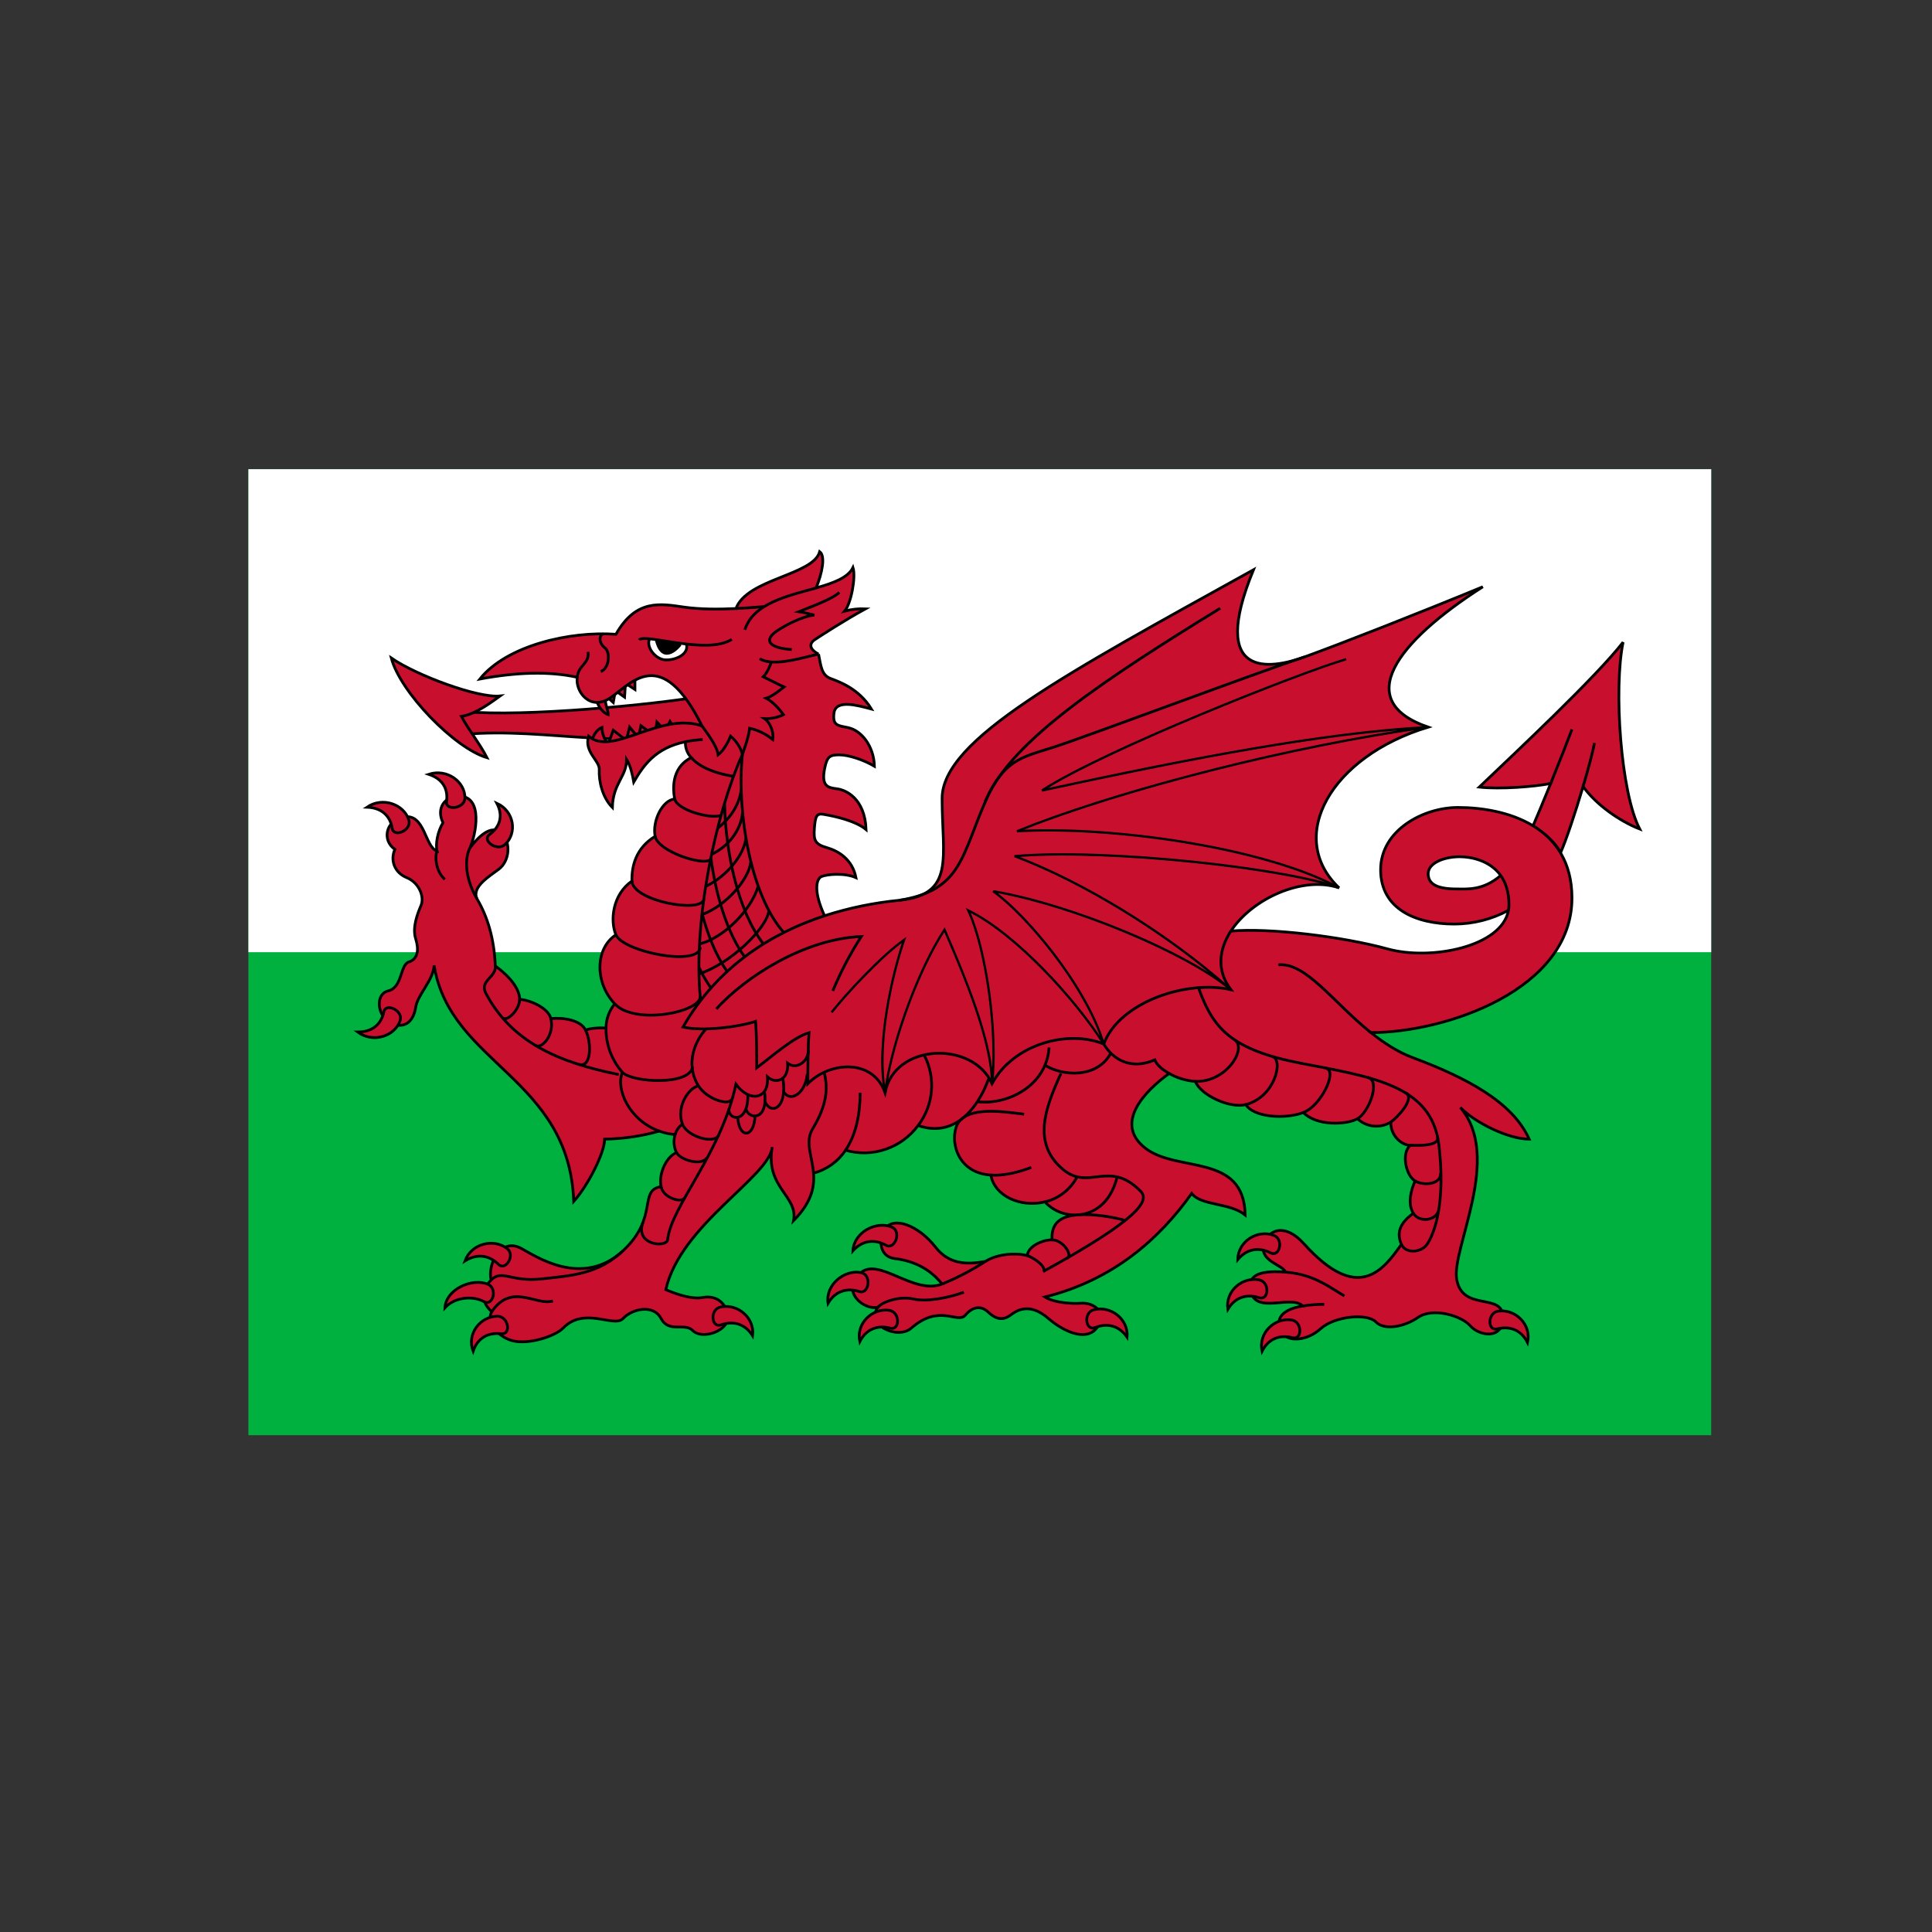 <svg width="70" height="70" viewBox="0 0 70 70" fill="none" xmlns="http://www.w3.org/2000/svg">
<rect x="0" y="0" width="70" height="70" fill="#333333" stroke="none"/>
<g clip-path="url(#clip0_81_41664)">
<path d="M65.333 17H7V52H65.333V17Z" fill="#00B140"/>
<path d="M65.333 17H7V34.5H65.333V17Z" fill="white"/>
<path d="M24.985 25.299C23.091 25.586 18.29 26.037 16.417 25.73L16.783 26.611C19.883 26.324 22.854 27.329 25.61 26.283L24.985 25.299Z" fill="#C8102E" stroke="black" stroke-width="0.1"/>
<path d="M17.644 27.452C16.46 27.104 14.501 25.074 14.178 23.843C15.104 24.479 17.321 25.299 18.118 25.217C17.86 25.402 17.214 25.894 16.718 25.955C16.955 26.407 17.407 26.98 17.644 27.452Z" fill="#C8102E" stroke="black" stroke-width="0.1"/>
<path d="M21.455 26.837C21.8 27.309 23.608 27.114 24.523 26.54L24.275 26.14L24.092 26.478L23.802 26.16L23.726 26.663L23.221 26.294L23.134 26.735L22.811 26.345L22.693 26.827L22.219 26.458L22.037 26.96C21.894 26.791 21.814 26.577 21.81 26.355C21.627 26.427 21.477 26.663 21.455 26.837Z" fill="#C8102E" stroke="black" stroke-width="0.1"/>
<path d="M21.606 25.309C21.606 25.432 21.757 25.791 22.037 25.894C22.047 25.74 21.854 25.381 21.972 25.227L22.22 25.453L22.295 25.022L22.629 25.258L22.661 24.756L23.005 24.981V24.428C22.446 24.479 21.757 25.125 21.606 25.309Z" fill="#C8102E" stroke="black" stroke-width="0.1"/>
<path d="M56.541 30.897C56.395 30.569 55.943 30.169 55.545 29.923C55.7 29.559 55.943 28.983 56.185 28.386C55.582 28.509 54.329 28.6 53.597 28.518C54.974 27.206 57.859 24.499 58.807 23.269C58.462 24.95 58.721 28.723 59.409 30.036C58.677 29.749 57.831 29.154 57.358 28.498C57.078 29.44 56.736 30.466 56.546 30.887" fill="#C8102E"/>
<path d="M56.541 30.897C56.395 30.569 55.943 30.169 55.545 29.923C55.7 29.559 55.943 28.983 56.185 28.386C55.582 28.509 54.329 28.6 53.597 28.518C54.974 27.206 57.859 24.499 58.807 23.269C58.462 24.95 58.721 28.723 59.409 30.036C58.677 29.749 57.831 29.154 57.358 28.498C57.078 29.44 56.736 30.466 56.546 30.887" stroke="black" stroke-width="0.1"/>
<path d="M29.657 23.7C29.743 24.13 29.765 24.458 30.088 24.581C30.411 24.704 31.121 24.95 31.573 25.689C31.035 25.545 30.282 25.34 30.217 25.832C30.155 26.301 30.371 26.287 30.734 26.365C31.207 26.468 31.659 27.021 31.681 27.76C31.293 27.534 30.755 27.35 30.411 27.35C30.066 27.35 29.969 27.411 29.883 27.821C29.741 28.497 30.002 28.539 30.325 28.58C30.648 28.621 31.336 28.928 31.38 30.056C31.013 29.749 30.279 29.577 29.829 29.503C29.582 29.462 29.539 29.585 29.506 30.015C29.474 30.446 29.528 30.589 29.959 30.712C30.389 30.835 30.884 31.143 31.013 31.799C30.604 31.615 29.959 31.676 29.765 31.758C29.571 31.84 29.466 32.298 29.875 33.18C30.756 32.896 31.664 32.708 32.585 32.619C34.62 32.415 34.135 31.061 34.135 28.928C34.135 26.796 38.613 24.417 45.416 20.644C43.78 24.622 46.019 24.253 47.267 23.802C48.516 23.351 51.444 22.203 53.726 21.26C50.583 23.269 48.99 25.402 51.745 26.345C48.215 27.411 46.578 30.323 48.516 32.168C47.195 31.723 45.364 32.563 44.597 33.735C45.975 33.611 48.645 33.932 50.281 34.383C51.839 34.812 54.411 34.309 54.654 32.986C54.666 32.919 54.673 32.851 54.673 32.783C54.673 32.322 54.554 31.974 54.373 31.72C53.972 31.161 53.271 31.041 52.886 31.041C52.327 31.041 51.745 31.266 51.745 31.656C51.745 32.045 52.09 32.209 52.779 32.209C53.155 32.209 53.736 32.272 54.373 31.72C54.554 31.974 54.673 32.322 54.673 32.783C54.673 32.85 54.666 32.917 54.653 32.983C54.05 33.308 53.377 33.479 52.692 33.48C51.315 33.48 50.023 32.947 50.023 31.512C50.023 30.077 51.573 29.256 52.822 29.256C54.544 29.256 56.955 29.913 56.955 32.537C56.955 35.859 52.382 37.413 49.669 37.413C50.124 37.776 50.636 38.115 51.185 38.32C53.107 39.037 54.802 39.919 55.405 41.273C54.673 41.273 53.468 40.698 52.908 40.124C54.458 41.929 52.578 45.248 52.779 46.358C52.994 47.547 54.458 46.809 54.458 47.732C54.458 48.552 53.597 48.408 53.274 48.039C52.951 47.67 51.916 47.36 51.379 47.732C50.906 48.06 50.174 48.224 49.851 47.896C49.528 47.568 48.344 47.691 47.849 48.142C47.354 48.593 46.662 48.628 46.449 48.285C46.222 47.918 46.28 47.472 47.201 47.318C46.792 46.907 45.545 47.608 45.33 46.829C45.175 46.27 45.502 46.009 46.578 46.091C46.471 45.825 45.674 45.702 45.782 45.148C45.889 44.594 46.512 44.252 47.246 45.066C49.205 47.239 50.109 46.03 50.776 45.087C50.561 44.594 50.798 44.266 51.207 43.959C50.992 43.61 51.121 43.118 51.272 42.79C50.949 42.605 50.755 41.785 51.099 41.498C50.819 41.498 50.389 41.19 50.389 40.657C50.005 40.891 49.513 40.841 49.184 40.534C48.774 40.76 47.698 40.801 47.224 40.309C46.578 40.555 45.437 40.493 45.136 40.022C44.568 40.165 43.521 39.694 43.306 39.181C42.974 39.157 42.652 39.059 42.362 38.894C41.501 39.509 40.335 40.698 41.498 41.601C42.66 42.503 45.072 41.764 45.115 44.02C44.555 43.569 43.521 43.692 43.177 43.241C42.014 44.881 40.335 46.378 37.859 46.993C38.225 47.219 38.893 47.239 39.151 47.219C39.688 47.176 40.141 47.608 39.733 48.121C39.323 48.634 38.484 48.203 37.989 47.773C37.276 47.153 36.805 47.506 36.611 47.65C36.417 47.793 36.159 47.875 35.814 47.547C35.47 47.219 35.147 47.445 34.975 47.65C34.695 47.983 34.049 47.219 33.016 48.121C32.519 48.555 31.337 47.998 31.81 47.362C31.315 47.486 30.439 46.8 31.164 46.132C31.832 45.517 33.102 46.932 34.135 46.522C33.903 46.24 33.419 45.719 32.413 45.599C31.896 45.538 31.805 44.965 32.047 44.553C32.348 44.041 33.274 44.389 33.898 45.189C34.39 45.819 35.039 45.825 35.707 45.702C36.175 45.404 36.901 45.394 37.224 45.496C37.224 45.189 37.73 44.922 38.118 44.922C38.096 44.512 38.225 44.143 38.85 44.041C38.902 44.032 38.956 44.024 39.011 44.019C38.576 44.039 38.155 43.866 37.859 43.546C36.996 43.757 36.041 43.351 35.901 42.576C34.538 42.481 34.402 41.105 34.738 40.657C34.765 40.62 34.796 40.586 34.83 40.555C34.424 40.86 33.906 41.001 33.264 40.779C32.662 41.598 31.613 41.956 30.635 41.675C30.364 42.085 29.951 42.38 29.476 42.504C29.516 43.001 29.409 43.564 28.753 44.225C28.925 43.323 27.72 43.036 27.978 41.56C27.892 42.626 24.641 44.389 24.124 46.727C24.598 46.932 25.115 47.075 25.438 47.014C26.25 46.859 26.514 47.67 26.277 47.998C26.04 48.326 25.373 48.49 25.093 48.203C24.813 47.916 24.232 48.306 23.952 47.773C23.672 47.239 22.897 47.424 22.574 47.773C22.252 48.121 21.175 47.321 20.4 48.121C20.11 48.42 19.13 48.736 18.549 48.572C17.967 48.408 17.623 47.834 17.817 47.526C17.429 47.178 17.424 46.751 17.795 46.378C17.655 45.855 18.111 44.822 18.882 45.23C19.367 45.486 21.084 46.696 22.58 45.312C23.877 44.097 23.121 43.123 23.952 42.995C23.851 42.502 24.168 41.888 24.512 41.764C24.412 41.56 24.394 41.325 24.461 41.107C24.265 41.092 24.073 41.05 23.889 40.982C23.244 41.165 22.577 41.262 21.907 41.273C21.907 41.764 21.304 42.954 20.788 43.528C20.615 39.017 16.31 38.566 15.728 34.977C15.707 35.511 15.125 36.044 15.061 36.495C14.996 36.946 14.716 37.294 14.2 37.09C13.683 36.884 13.554 36.023 14.071 35.9C14.587 35.777 14.491 34.957 14.813 34.854C15.136 34.752 15.19 34.424 15.061 34.014C14.932 33.604 15.125 33.111 15.255 32.804C15.384 32.496 15.19 31.984 14.738 31.799C14.286 31.615 14.135 31.164 14.307 30.774C13.834 30.446 13.969 29.737 14.609 29.605C15.405 29.441 15.384 30.692 15.836 30.835C15.771 30.589 15.857 30.118 16.051 29.81C15.793 29.277 16.116 28.846 16.633 28.846C17.537 28.846 17.235 30.282 17.02 30.733C17.321 30.323 17.795 29.851 18.161 30.179C18.527 30.507 18.467 31.192 18.075 31.491C17.752 31.738 17.085 32.127 17.278 32.558C17.666 33.214 17.903 33.993 17.946 34.998C18.484 35.388 18.828 35.839 18.828 36.208C19.183 36.228 19.864 36.509 19.959 36.905C20.389 36.864 21.032 36.946 21.218 37.325C21.358 37.254 21.732 37.23 21.958 37.25C21.958 36.93 22.07 36.62 22.273 36.372C21.541 35.593 21.562 34.362 22.316 33.87C22.102 33.359 22.187 32.414 22.897 31.922C22.882 31.409 23.026 30.733 23.737 30.302C23.629 29.749 23.995 28.99 24.447 28.949C24.34 28.416 24.421 27.758 25.045 27.45C24.898 27.296 24.822 27.088 24.834 26.875C23.739 27.1 23.311 27.739 22.962 28.334C22.919 28.088 22.854 27.76 22.703 27.514C22.703 28.149 22.208 28.375 22.187 29.256C21.821 28.887 21.692 28.293 21.713 27.883C21.73 27.554 21.154 27.247 21.326 26.673C22.187 27.432 23.931 25.771 25.438 26.304C23.952 23.331 22.876 24.766 22.122 25.279C21.369 25.791 20.831 25.033 20.917 24.54C19.905 24.315 18.699 24.356 17.386 24.602C18.355 23.392 20.637 22.859 22.316 22.982C23.048 21.69 23.931 21.875 24.792 21.998C25.355 22.078 26.012 22.08 26.665 22.049C27.074 20.962 29.463 20.849 29.7 19.988C29.916 20.152 29.785 20.769 29.57 21.302C30.192 21.125 30.726 20.935 30.906 20.562C31.013 20.911 30.841 21.854 30.604 22.141C30.85 22.076 31.104 22.048 31.358 22.059C30.604 22.469 29.657 23.084 29.506 23.187C29.356 23.29 29.27 23.495 29.657 23.7C29.227 23.782 28.021 24.192 27.526 23.864Z" fill="#C8102E"/>
<path d="M29.657 23.7C29.743 24.13 29.765 24.458 30.088 24.581C30.411 24.704 31.121 24.95 31.573 25.689C31.035 25.545 30.282 25.34 30.217 25.832C30.155 26.301 30.371 26.287 30.734 26.365C31.207 26.468 31.659 27.021 31.681 27.76C31.293 27.534 30.755 27.35 30.411 27.35C30.066 27.35 29.969 27.411 29.883 27.821C29.741 28.497 30.002 28.539 30.325 28.58C30.648 28.621 31.336 28.928 31.38 30.056C31.013 29.749 30.279 29.577 29.829 29.503C29.582 29.462 29.539 29.585 29.506 30.015C29.474 30.446 29.528 30.589 29.959 30.712C30.389 30.835 30.884 31.143 31.013 31.799C30.604 31.615 29.959 31.676 29.765 31.758C29.571 31.84 29.466 32.298 29.875 33.18C30.756 32.896 31.664 32.708 32.585 32.619C34.62 32.415 34.135 31.061 34.135 28.928C34.135 26.796 38.613 24.417 45.416 20.644C43.78 24.622 46.019 24.253 47.267 23.802C48.516 23.351 51.444 22.203 53.726 21.26C50.583 23.269 48.99 25.402 51.745 26.345C48.215 27.411 46.578 30.323 48.516 32.168C47.195 31.723 45.364 32.563 44.597 33.735C45.975 33.611 48.645 33.932 50.281 34.383C51.839 34.812 54.411 34.309 54.654 32.986C54.666 32.919 54.673 32.851 54.673 32.783M29.657 23.7C29.27 23.495 29.356 23.29 29.506 23.187C29.657 23.084 30.604 22.469 31.358 22.059C31.104 22.048 30.85 22.076 30.604 22.141C30.841 21.854 31.013 20.911 30.906 20.562C30.726 20.935 30.192 21.125 29.57 21.302C29.785 20.769 29.916 20.152 29.7 19.988C29.463 20.849 27.074 20.962 26.665 22.049C26.012 22.08 25.355 22.078 24.792 21.998C23.931 21.875 23.048 21.69 22.316 22.982C20.637 22.859 18.355 23.392 17.386 24.602C18.699 24.356 19.905 24.315 20.917 24.54C20.831 25.033 21.369 25.791 22.122 25.279C22.876 24.766 23.952 23.331 25.438 26.304C23.931 25.771 22.187 27.432 21.326 26.673C21.154 27.247 21.73 27.554 21.713 27.883C21.692 28.293 21.821 28.887 22.187 29.256C22.208 28.375 22.703 28.149 22.703 27.514C22.854 27.76 22.919 28.088 22.962 28.334C23.311 27.739 23.739 27.1 24.834 26.875C24.822 27.088 24.898 27.296 25.045 27.45C24.421 27.758 24.34 28.416 24.447 28.949C23.995 28.99 23.629 29.749 23.737 30.302C23.026 30.733 22.882 31.409 22.897 31.922C22.187 32.414 22.102 33.359 22.316 33.87C21.562 34.362 21.541 35.593 22.273 36.372C22.07 36.62 21.958 36.93 21.958 37.25C21.732 37.23 21.358 37.254 21.218 37.325C21.032 36.946 20.389 36.864 19.959 36.905C19.864 36.509 19.183 36.228 18.828 36.208C18.828 35.839 18.484 35.388 17.946 34.998C17.903 33.993 17.666 33.214 17.278 32.558C17.085 32.127 17.752 31.738 18.075 31.491C18.467 31.192 18.527 30.507 18.161 30.179C17.795 29.851 17.321 30.323 17.02 30.733C17.235 30.282 17.537 28.846 16.633 28.846C16.116 28.846 15.793 29.277 16.051 29.81C15.857 30.118 15.771 30.589 15.836 30.835C15.384 30.692 15.405 29.441 14.609 29.605C13.969 29.737 13.834 30.446 14.307 30.774C14.135 31.164 14.286 31.615 14.738 31.799C15.19 31.984 15.384 32.496 15.255 32.804C15.125 33.111 14.932 33.604 15.061 34.014C15.19 34.424 15.136 34.752 14.813 34.854C14.491 34.957 14.587 35.777 14.071 35.9C13.554 36.023 13.683 36.884 14.2 37.09C14.716 37.294 14.996 36.946 15.061 36.495C15.125 36.044 15.707 35.511 15.728 34.977C16.31 38.566 20.615 39.017 20.788 43.528C21.304 42.954 21.907 41.764 21.907 41.273C22.577 41.262 23.244 41.165 23.889 40.982C24.073 41.05 24.265 41.092 24.461 41.107C24.394 41.325 24.412 41.56 24.512 41.764C24.168 41.888 23.851 42.502 23.952 42.995C23.121 43.123 23.877 44.097 22.58 45.312C21.084 46.696 19.367 45.486 18.882 45.23C18.111 44.822 17.655 45.855 17.795 46.378C17.424 46.751 17.429 47.178 17.817 47.526C17.623 47.834 17.967 48.408 18.549 48.572C19.13 48.736 20.11 48.42 20.4 48.121C21.175 47.321 22.252 48.121 22.574 47.773C22.897 47.424 23.672 47.239 23.952 47.773C24.232 48.306 24.813 47.916 25.093 48.203C25.373 48.49 26.04 48.326 26.277 47.998C26.514 47.67 26.25 46.859 25.438 47.014C25.115 47.075 24.598 46.932 24.124 46.727C24.641 44.389 27.892 42.626 27.978 41.56C27.72 43.036 28.925 43.323 28.753 44.225C29.409 43.564 29.516 43.001 29.476 42.504C29.951 42.38 30.364 42.085 30.635 41.675C31.613 41.956 32.662 41.598 33.264 40.779C33.906 41.001 34.424 40.86 34.83 40.555C34.796 40.586 34.765 40.62 34.738 40.657C34.402 41.105 34.538 42.481 35.901 42.576C36.041 43.351 36.996 43.757 37.859 43.546C38.155 43.866 38.576 44.039 39.011 44.019C38.956 44.024 38.902 44.032 38.85 44.041C38.225 44.143 38.096 44.512 38.118 44.922C37.73 44.922 37.224 45.189 37.224 45.496C36.901 45.394 36.175 45.404 35.707 45.702C35.039 45.825 34.39 45.819 33.898 45.189C33.274 44.389 32.348 44.041 32.047 44.553C31.805 44.965 31.896 45.538 32.413 45.599C33.419 45.719 33.903 46.24 34.135 46.522C33.102 46.932 31.832 45.517 31.164 46.132C30.439 46.8 31.315 47.486 31.81 47.362C31.337 47.998 32.519 48.555 33.016 48.121C34.049 47.219 34.695 47.983 34.975 47.65C35.147 47.445 35.47 47.219 35.814 47.547C36.159 47.875 36.417 47.793 36.611 47.65C36.805 47.506 37.276 47.153 37.989 47.773C38.484 48.203 39.323 48.634 39.733 48.121C40.141 47.608 39.688 47.176 39.151 47.219C38.893 47.239 38.225 47.219 37.859 46.993C40.335 46.378 42.014 44.881 43.177 43.241C43.521 43.692 44.555 43.569 45.115 44.02C45.072 41.764 42.66 42.503 41.498 41.601C40.335 40.698 41.501 39.509 42.362 38.894C42.652 39.059 42.974 39.157 43.306 39.181C43.521 39.694 44.568 40.165 45.136 40.022C45.437 40.493 46.578 40.555 47.224 40.309C47.698 40.801 48.774 40.76 49.184 40.534C49.513 40.841 50.005 40.891 50.389 40.657C50.389 41.19 50.819 41.498 51.099 41.498C50.755 41.785 50.949 42.605 51.272 42.79C51.121 43.118 50.992 43.61 51.207 43.959C50.798 44.266 50.561 44.594 50.776 45.087C50.109 46.03 49.205 47.239 47.246 45.066C46.512 44.252 45.889 44.594 45.782 45.148C45.674 45.702 46.471 45.825 46.578 46.091C45.502 46.009 45.175 46.27 45.33 46.829C45.545 47.608 46.792 46.907 47.201 47.318C46.28 47.472 46.222 47.918 46.449 48.285C46.662 48.628 47.354 48.593 47.849 48.142C48.344 47.691 49.528 47.568 49.851 47.896C50.174 48.224 50.906 48.06 51.379 47.732C51.916 47.36 52.951 47.67 53.274 48.039C53.597 48.408 54.458 48.552 54.458 47.732C54.458 46.809 52.994 47.547 52.779 46.358C52.578 45.248 54.458 41.929 52.908 40.124C53.468 40.698 54.673 41.273 55.405 41.273C54.802 39.919 53.107 39.037 51.185 38.32C50.636 38.115 50.124 37.776 49.669 37.413C52.382 37.413 56.955 35.859 56.955 32.537C56.955 29.913 54.544 29.256 52.822 29.256C51.573 29.256 50.023 30.077 50.023 31.512C50.023 32.947 51.315 33.48 52.692 33.48C53.377 33.479 54.05 33.308 54.653 32.983C54.666 32.917 54.673 32.85 54.673 32.783M29.657 23.7C29.227 23.782 28.021 24.192 27.526 23.864M54.673 32.783C54.673 32.322 54.554 31.974 54.373 31.72M54.373 31.72C53.972 31.161 53.271 31.041 52.886 31.041C52.327 31.041 51.745 31.266 51.745 31.656C51.745 32.045 52.09 32.209 52.779 32.209C53.155 32.209 53.736 32.272 54.373 31.72Z" stroke="black" stroke-width="0.1"/>
<path d="M13.296 29.246C13.866 28.857 14.646 29.145 14.814 29.718C14.921 30.087 14.267 30.361 14.211 30.015C14.136 29.554 13.823 29.267 13.296 29.246Z" fill="#C8102E" stroke="black" stroke-width="0.1"/>
<path d="M15.533 28.054C16.197 27.837 16.858 28.326 16.845 28.92C16.837 29.303 16.128 29.387 16.178 29.041C16.245 28.578 16.032 28.218 15.533 28.054Z" fill="#C8102E" stroke="black" stroke-width="0.1"/>
<path d="M18.002 29.104C18.635 29.392 18.746 30.182 18.299 30.598C18.011 30.866 17.444 30.452 17.735 30.238C18.123 29.953 18.237 29.554 18.002 29.104Z" fill="#C8102E" stroke="black" stroke-width="0.1"/>
<path d="M12.96 37.392C13.512 37.804 14.304 37.548 14.497 36.982C14.621 36.617 13.98 36.317 13.908 36.66C13.812 37.118 13.487 37.392 12.96 37.392Z" fill="#C8102E" stroke="black" stroke-width="0.1"/>
<path d="M16.848 45.684C17.079 45.052 17.891 44.861 18.374 45.238C18.685 45.481 18.316 46.063 18.061 45.811C17.72 45.475 17.291 45.411 16.848 45.684Z" fill="#C8102E" stroke="black" stroke-width="0.1"/>
<path d="M16.122 47.381C16.16 46.714 17.099 46.294 17.673 46.529C18.043 46.68 17.858 47.338 17.539 47.163C17.114 46.93 16.469 47.003 16.122 47.381Z" fill="#C8102E" stroke="black" stroke-width="0.1"/>
<path d="M17.142 48.957C16.901 48.329 17.402 47.69 18.026 47.691C18.429 47.691 18.53 48.364 18.165 48.324C17.679 48.269 17.305 48.478 17.142 48.957Z" fill="#C8102E" stroke="black" stroke-width="0.1"/>
<path d="M27.268 48.396C27.351 47.732 26.71 47.22 26.102 47.357C25.71 47.446 25.774 48.123 26.119 48.004C26.58 47.844 26.994 47.966 27.268 48.396Z" fill="#C8102E" stroke="black" stroke-width="0.1"/>
<path d="M31.152 48.608C31.008 47.954 31.599 47.39 32.217 47.475C32.615 47.53 32.615 48.211 32.26 48.121C31.786 48 31.384 48.157 31.152 48.608Z" fill="#C8102E" stroke="black" stroke-width="0.1"/>
<path d="M40.837 48.448C40.891 47.781 40.228 47.295 39.627 47.457C39.239 47.56 39.333 48.235 39.672 48.102C40.126 47.924 40.545 48.029 40.837 48.448Z" fill="#C8102E" stroke="black" stroke-width="0.1"/>
<path d="M30.002 47.219C29.899 46.558 30.588 45.989 31.2 46.109C31.594 46.187 31.487 46.906 31.138 46.796C30.673 46.649 30.262 46.782 30.002 47.219Z" fill="#C8102E" stroke="black" stroke-width="0.1"/>
<path d="M30.903 45.317C30.942 44.65 31.737 44.224 32.311 44.459C32.68 44.61 32.424 45.294 32.106 45.12C31.681 44.886 31.25 44.938 30.903 45.317Z" fill="#C8102E" stroke="black" stroke-width="0.1"/>
<path d="M45.727 48.957C45.582 48.302 46.173 47.739 46.792 47.824C47.19 47.879 47.189 48.56 46.834 48.469C46.361 48.349 45.959 48.505 45.727 48.957Z" fill="#C8102E" stroke="black" stroke-width="0.1"/>
<path d="M55.346 48.644C55.495 47.99 54.908 47.422 54.29 47.504C53.891 47.556 53.887 48.237 54.242 48.149C54.717 48.032 55.117 48.191 55.346 48.644Z" fill="#C8102E" stroke="black" stroke-width="0.1"/>
<path d="M44.487 47.44C44.386 46.779 45.013 46.251 45.624 46.373C46.018 46.451 45.973 47.13 45.625 47.019C45.16 46.871 44.749 47.003 44.487 47.44Z" fill="#C8102E" stroke="black" stroke-width="0.1"/>
<path d="M44.846 45.635C44.859 44.966 45.567 44.542 46.15 44.758C46.525 44.896 46.365 45.559 46.04 45.395C45.606 45.177 45.178 45.244 44.846 45.635Z" fill="#C8102E" stroke="black" stroke-width="0.1"/>
<path d="M47.267 23.802C45.631 24.335 39.302 26.714 38.139 27.083C36.977 27.452 36.374 27.534 35.685 29.052" stroke="black" stroke-width="0.1"/>
<path d="M44.21 22.039C40.077 24.581 36.718 26.796 35.771 28.887C34.824 30.979 34.889 32.25 32.585 32.619" stroke="black" stroke-width="0.1"/>
<path d="M25.955 36.556C26.988 35.408 29.141 34.014 31.207 33.932C30.805 34.555 30.459 35.214 30.174 35.9" stroke="black" stroke-width="0.1"/>
<path fill-rule="evenodd" clip-rule="evenodd" d="M37.978 28.549C39.175 27.821 41.372 26.823 43.505 25.933C45.766 24.989 47.949 24.17 48.786 23.925L48.763 23.844C47.92 24.091 45.733 24.912 43.473 25.855C41.213 26.798 38.874 27.865 37.729 28.606L37.761 28.683C42.419 27.676 46.968 26.772 50.665 26.462C45.796 27.227 40.121 28.741 36.832 30.079L36.85 30.16C38.526 30.058 40.761 30.201 42.917 30.554C44.832 30.868 46.681 31.347 48.016 31.965C46.947 31.669 45.163 31.382 43.24 31.183C40.963 30.947 38.484 30.834 36.758 30.978L36.747 31.059C38.718 31.796 41.423 33.296 43.793 35.23C42.999 34.728 41.945 34.202 40.809 33.729C39.209 33.062 37.44 32.496 35.993 32.25L35.962 32.326C36.538 32.732 37.375 33.58 38.149 34.593C38.847 35.507 39.491 36.553 39.846 37.527C39.364 36.81 38.658 35.939 37.874 35.133C36.984 34.219 35.99 33.384 35.101 32.951L34.992 32.898L35.044 33.007C35.364 33.677 35.633 34.79 35.794 35.962C35.923 36.903 35.983 37.88 35.947 38.692C35.864 38.037 35.657 37.284 35.397 36.522C35.057 35.526 34.626 34.51 34.26 33.669L34.229 33.597L34.186 33.663C33.243 35.107 32.341 37.584 32.066 39.31C31.955 38.47 32.03 37.485 32.18 36.568C32.346 35.551 32.604 34.62 32.797 34.069L32.84 33.945L32.733 34.02C31.91 34.598 30.615 35.996 30.098 36.653L30.164 36.705C30.658 36.078 31.859 34.778 32.674 34.167C32.486 34.732 32.252 35.606 32.097 36.555C31.93 37.577 31.853 38.69 32.027 39.599L32.11 39.596C32.322 37.905 33.243 35.297 34.214 33.775C34.573 34.601 34.988 35.585 35.317 36.55C35.656 37.543 35.901 38.512 35.901 39.263L35.985 39.268C36.093 38.361 36.039 37.127 35.878 35.951C35.724 34.837 35.474 33.77 35.171 33.08C36.02 33.521 36.962 34.317 37.813 35.191C38.7 36.102 39.483 37.094 39.955 37.85L40.031 37.816C39.706 36.742 38.992 35.559 38.216 34.542C37.502 33.606 36.731 32.808 36.156 32.364C37.56 32.624 39.245 33.168 40.776 33.807C42.374 34.473 43.801 35.239 44.571 35.891L44.626 35.828C42.149 33.628 39.141 31.896 36.953 31.047C38.66 30.927 41.038 31.04 43.232 31.267C45.509 31.503 47.581 31.861 48.501 32.208L48.536 32.131C47.174 31.39 45.091 30.825 42.931 30.471C40.877 30.134 38.75 29.988 37.099 30.062C40.665 28.651 46.785 27.068 51.751 26.387L51.743 26.303C47.923 26.505 43.019 27.463 37.978 28.549Z" fill="black"/>
<path d="M26.988 22.818C27.295 21.85 28.55 21.593 29.57 21.302" stroke="black" stroke-width="0.1"/>
<path d="M28.688 23.535C27.827 23.474 27.674 23.183 28.15 22.859C28.452 22.654 29.076 22.326 29.507 22.285C29.399 22.264 29.098 22.182 28.947 22.162C29.399 21.977 30.152 21.71 30.411 21.464" stroke="black" stroke-width="0.1"/>
<path d="M27.687 21.977C27.358 22.006 27.012 22.032 26.665 22.049" stroke="black" stroke-width="0.1"/>
<path d="M25.459 26.796C25.249 26.806 25.04 26.833 24.834 26.875" stroke="black" stroke-width="0.1"/>
<path d="M21.958 37.25C21.949 37.84 22.162 38.411 22.553 38.853C22.897 39.222 25.007 39.345 25.093 38.648" stroke="black" stroke-width="0.1"/>
<path d="M22.273 36.372C23.005 37.151 25.373 36.679 25.373 36.105" stroke="black" stroke-width="0.1"/>
<path d="M22.316 33.87C22.574 34.485 25.33 35.039 25.373 34.321" stroke="black" stroke-width="0.1"/>
<path d="M22.898 31.922C22.919 32.64 25.429 33.106 25.503 32.578" stroke="black" stroke-width="0.1"/>
<path d="M23.737 30.302C23.845 30.856 25.502 31.389 25.739 31.143" stroke="black" stroke-width="0.1"/>
<path d="M24.447 28.949C24.526 29.338 25.717 29.687 26.127 29.544" stroke="black" stroke-width="0.1"/>
<path d="M25.045 27.45C25.29 27.732 25.764 27.995 26.579 28.129" stroke="black" stroke-width="0.1"/>
<path d="M20.917 24.54C20.938 24.11 21.369 24.048 21.305 23.618" stroke="black" stroke-width="0.1"/>
<path d="M25.438 26.304C25.588 26.529 25.976 27.001 26.019 27.349C26.234 27.185 26.406 26.837 26.471 26.673C26.676 26.844 26.826 27.072 26.901 27.329C26.988 27.083 27.138 26.652 27.16 26.386C27.468 26.454 27.756 26.595 27.999 26.796C28.042 26.529 27.913 26.181 27.698 26.037C27.936 26.047 28.173 25.998 28.387 25.893C28.236 25.689 27.999 25.422 27.762 25.299C27.978 25.237 28.279 24.991 28.408 24.889C28.215 24.807 27.87 24.622 27.655 24.52C27.784 24.397 27.892 24.151 27.956 23.966" stroke="black" stroke-width="0.1"/>
<path d="M21.864 22.972C21.724 22.972 21.66 23.279 21.918 23.474C22.104 23.614 22.101 24.192 21.767 24.335" stroke="black" stroke-width="0.1"/>
<path d="M26.902 27.329C25.954 29.42 25.082 33.388 25.384 36.259" stroke="black" stroke-width="0.1"/>
<path d="M26.406 40.186C26.406 40.616 27.117 40.698 27.095 39.673" stroke="black" stroke-width="0.1"/>
<path d="M27.031 40.185C27.117 40.555 27.849 40.637 27.698 39.55" stroke="black" stroke-width="0.1"/>
<path d="M26.73 40.473C26.773 41.272 27.311 41.231 27.354 40.473" stroke="black" stroke-width="0.1"/>
<path d="M27.72 39.919C27.935 40.411 28.538 40.165 28.366 39.078" stroke="black" stroke-width="0.1"/>
<path d="M28.387 39.55C28.624 39.96 29.184 39.632 29.248 38.914" stroke="black" stroke-width="0.1"/>
<path d="M25.588 37.274C25.219 37.659 24.795 38.524 25.308 39.345C25.61 39.827 26.439 40.093 26.525 39.806" stroke="black" stroke-width="0.1"/>
<path d="M25.309 39.345C24.975 39.396 24.484 40.078 24.727 40.729C24.9 41.19 25.89 41.467 26.041 41.129" stroke="black" stroke-width="0.1"/>
<path d="M35.427 39.919C36.503 40.042 37.924 39.345 38.01 37.95" stroke="black" stroke-width="0.1"/>
<path d="M37.881 38.607C38.484 38.976 39.732 39.099 40.249 38.156" stroke="black" stroke-width="0.1"/>
<path d="M38.441 38.894C37.881 40.124 37.374 41.431 38.527 42.38C39.474 43.159 40.178 41.997 41.326 43.159C41.67 43.508 41.261 44.164 37.795 46.071" stroke="black" stroke-width="0.1"/>
<path d="M21.218 37.325C21.444 37.786 21.423 38.689 20.992 38.566" stroke="black" stroke-width="0.1"/>
<path d="M17.816 47.526C18.548 46.46 19.413 47.322 20.034 47.137" stroke="black" stroke-width="0.1"/>
<path d="M23.532 23.156C23.403 23.453 23.747 23.869 24.07 23.905C24.447 23.946 24.985 23.71 24.867 23.33" fill="white"/>
<path d="M23.532 23.156C23.403 23.453 23.747 23.869 24.07 23.905C24.447 23.946 24.985 23.71 24.867 23.33" stroke="black" stroke-width="0.1"/>
<path d="M23.156 23.187C23.349 22.931 25.61 23.741 26.514 23.166" stroke="black" stroke-width="0.1"/>
<path d="M15.836 30.835C15.75 31.02 15.782 31.563 16.116 31.861" stroke="black" stroke-width="0.1"/>
<path d="M31.81 47.362C31.982 47.157 32.62 46.95 33.091 47.065C33.554 47.178 34.383 47.024 34.921 46.819" stroke="black" stroke-width="0.1"/>
<path d="M26.901 27.329C26.686 29.338 27.171 32.424 28.409 33.798" stroke="black" stroke-width="0.1"/>
<path d="M26.252 29.113C26.287 30.901 26.747 33.024 27.655 34.193" stroke="black" stroke-width="0.1"/>
<path d="M25.754 31.061C25.933 32.415 26.336 33.775 26.972 34.659" stroke="black" stroke-width="0.1"/>
<path d="M25.442 33.115C25.657 33.919 25.96 34.656 26.353 35.21" stroke="black" stroke-width="0.1"/>
<path d="M25.331 35.059C25.452 35.317 25.596 35.565 25.76 35.798" stroke="black" stroke-width="0.1"/>
<path d="M26.859 28.58C26.794 29.215 26.385 29.707 26.019 29.994" stroke="black" stroke-width="0.1"/>
<path d="M26.902 29.461C26.837 30.097 26.385 30.671 25.793 30.948" stroke="black" stroke-width="0.1"/>
<path d="M27.031 30.343C26.966 30.979 26.32 31.758 25.588 32.106" stroke="black" stroke-width="0.1"/>
<path d="M27.203 31.225C27.139 31.861 26.299 32.824 25.444 33.133" stroke="black" stroke-width="0.1"/>
<path d="M27.472 32.106C27.224 32.968 26.234 33.972 25.362 34.198" stroke="black" stroke-width="0.1"/>
<path d="M27.86 32.988C27.795 33.624 26.471 34.916 25.33 35.285" stroke="black" stroke-width="0.1"/>
<path d="M19.959 36.905C20.099 37.489 19.636 38.022 19.399 37.879" stroke="black" stroke-width="0.1"/>
<path d="M22.424 38.935C20.184 38.484 18.52 37.732 17.601 35.982C17.364 35.531 17.989 35.408 17.946 34.998" stroke="black" stroke-width="0.1"/>
<path d="M17.279 32.558C16.891 31.902 16.805 31.184 17.02 30.733" stroke="black" stroke-width="0.1"/>
<path d="M18.828 36.208C18.828 36.577 18.366 37.048 18.204 36.874" stroke="black" stroke-width="0.1"/>
<path d="M22.553 38.853C22.295 39.45 22.794 40.59 23.889 40.982" stroke="black" stroke-width="0.1"/>
<path d="M24.727 40.729C24.598 40.821 24.504 40.955 24.461 41.107" stroke="black" stroke-width="0.1"/>
<path d="M25.61 41.949C25.416 42.257 24.663 42.031 24.512 41.764" stroke="black" stroke-width="0.1"/>
<path d="M22.58 45.312C21.667 46.167 20.737 46.215 19.625 46.337C18.506 46.46 18.194 45.978 17.795 46.378" stroke="black" stroke-width="0.1"/>
<path d="M29.872 38.894C30.002 39.468 29.958 40.042 29.442 40.903C29.157 41.379 29.427 41.891 29.476 42.504" stroke="black" stroke-width="0.1"/>
<path d="M34.83 40.555C35.323 40.184 35.649 39.572 35.814 39.099" stroke="black" stroke-width="0.1"/>
<path d="M33.265 40.779C33.826 40.047 33.914 39.056 33.489 38.237" stroke="black" stroke-width="0.1"/>
<path d="M30.635 41.675C30.966 41.188 31.164 40.495 31.164 39.591" stroke="black" stroke-width="0.1"/>
<path d="M23.952 42.995C24.038 43.415 24.706 43.6 24.813 43.395" stroke="black" stroke-width="0.1"/>
<path d="M29.291 38.053C29.291 38.463 28.86 38.771 28.538 38.525C28.581 39.119 28.129 39.304 27.806 39.017C27.87 39.858 27.138 39.94 26.665 39.283C26.126 41.805 24.318 43.692 24.189 44.922C24.146 45.209 22.994 45.127 23.295 44.287" stroke="black" stroke-width="0.1"/>
<path d="M37.106 40.37C36.46 40.293 35.324 40.104 34.83 40.554" stroke="black" stroke-width="0.1"/>
<path d="M37.365 42.298C36.768 42.523 36.285 42.602 35.901 42.575" stroke="black" stroke-width="0.1"/>
<path d="M39.011 44.019C39.606 43.996 40.22 43.62 40.465 42.687" stroke="black" stroke-width="0.1"/>
<path d="M37.859 43.546C38.358 43.428 38.782 43.1 39.022 42.646" stroke="black" stroke-width="0.1"/>
<path d="M40.787 44.225C40.413 44.112 39.621 43.963 39.011 44.019" stroke="black" stroke-width="0.1"/>
<path d="M38.656 45.599C38.893 45.476 38.505 44.922 38.118 44.922" stroke="black" stroke-width="0.1"/>
<path d="M34.135 46.522C34.684 46.298 35.21 46.023 35.707 45.701" stroke="black" stroke-width="0.1"/>
<path d="M37.225 45.496C37.517 45.589 37.946 45.947 37.795 46.071" stroke="black" stroke-width="0.1"/>
<path d="M39.991 37.828C40.335 38.402 40.981 38.771 41.842 38.402C41.903 38.575 42.107 38.752 42.362 38.894" stroke="black" stroke-width="0.1"/>
<path d="M44.748 37.684C45.179 38.012 44.426 39.222 43.306 39.181" stroke="black" stroke-width="0.1"/>
<path d="M50.777 45.086C50.926 45.428 51.487 45.394 51.703 45.086C51.948 44.735 52.391 43.651 52.133 41.477C51.875 39.304 49.679 39.017 47.138 38.525C44.598 38.033 43.952 37.253 43.435 35.818" stroke="black" stroke-width="0.1"/>
<path d="M51.207 43.959C51.422 44.307 52.025 44.225 52.111 43.877" stroke="black" stroke-width="0.1"/>
<path d="M51.272 42.79C51.594 42.974 52.219 42.913 52.197 42.503" stroke="black" stroke-width="0.1"/>
<path d="M51.1 41.498C51.379 41.498 52.133 41.539 52.09 41.211" stroke="black" stroke-width="0.1"/>
<path d="M50.389 40.657C50.626 40.493 51.293 39.796 50.927 39.591" stroke="black" stroke-width="0.1"/>
<path d="M49.184 40.534C49.593 40.309 50.045 39.14 49.55 39.037" stroke="black" stroke-width="0.1"/>
<path d="M47.225 40.309C47.87 40.062 48.473 38.791 48.043 38.709" stroke="black" stroke-width="0.1"/>
<path d="M45.136 40.022C46.191 39.755 46.514 38.402 46.105 38.279" stroke="black" stroke-width="0.1"/>
<path d="M46.579 46.091C47.677 46.175 48.279 46.727 48.71 46.952" stroke="black" stroke-width="0.1"/>
<path d="M46.32 34.957C47.321 34.865 48.305 36.323 49.67 37.413" stroke="black" stroke-width="0.1"/>
<path d="M57.358 28.498C57.546 27.863 57.704 27.266 57.773 26.919" stroke="black" stroke-width="0.1"/>
<path d="M47.201 47.318C47.458 47.277 47.718 47.258 47.978 47.26" stroke="black" stroke-width="0.1"/>
<path d="M56.955 26.427C56.809 26.819 56.497 27.618 56.185 28.386" stroke="black" stroke-width="0.1"/>
<path d="M29.875 33.18C27.976 33.803 26.01 35.001 24.748 37.212C25.437 37.376 26.772 37.212 27.375 37.007C27.418 37.54 27.418 38.237 27.418 38.689C28.021 38.237 28.753 37.581 29.313 37.417C29.269 37.95 29.269 38.894 29.269 39.263C30.088 38.443 31.637 38.361 32.068 39.591C32.413 37.786 35.254 37.705 35.943 39.263C36.718 37.828 38.699 37.294 39.991 37.828C40.55 36.31 43.005 35.49 44.598 35.859C44.07 35.164 44.164 34.395 44.597 33.734" stroke="black" stroke-width="0.1"/>
<path d="M23.787 23.226L24.632 23.375C24.632 23.375 24.037 24.134 23.787 23.226Z" fill="black" stroke="black" stroke-width="0.1" stroke-linejoin="round"/>
</g>
<defs>
<clipPath id="clip0_81_41664">
<rect width="53" height="35" fill="white" transform="translate(9 17)"/>
</clipPath>
</defs>
</svg>
